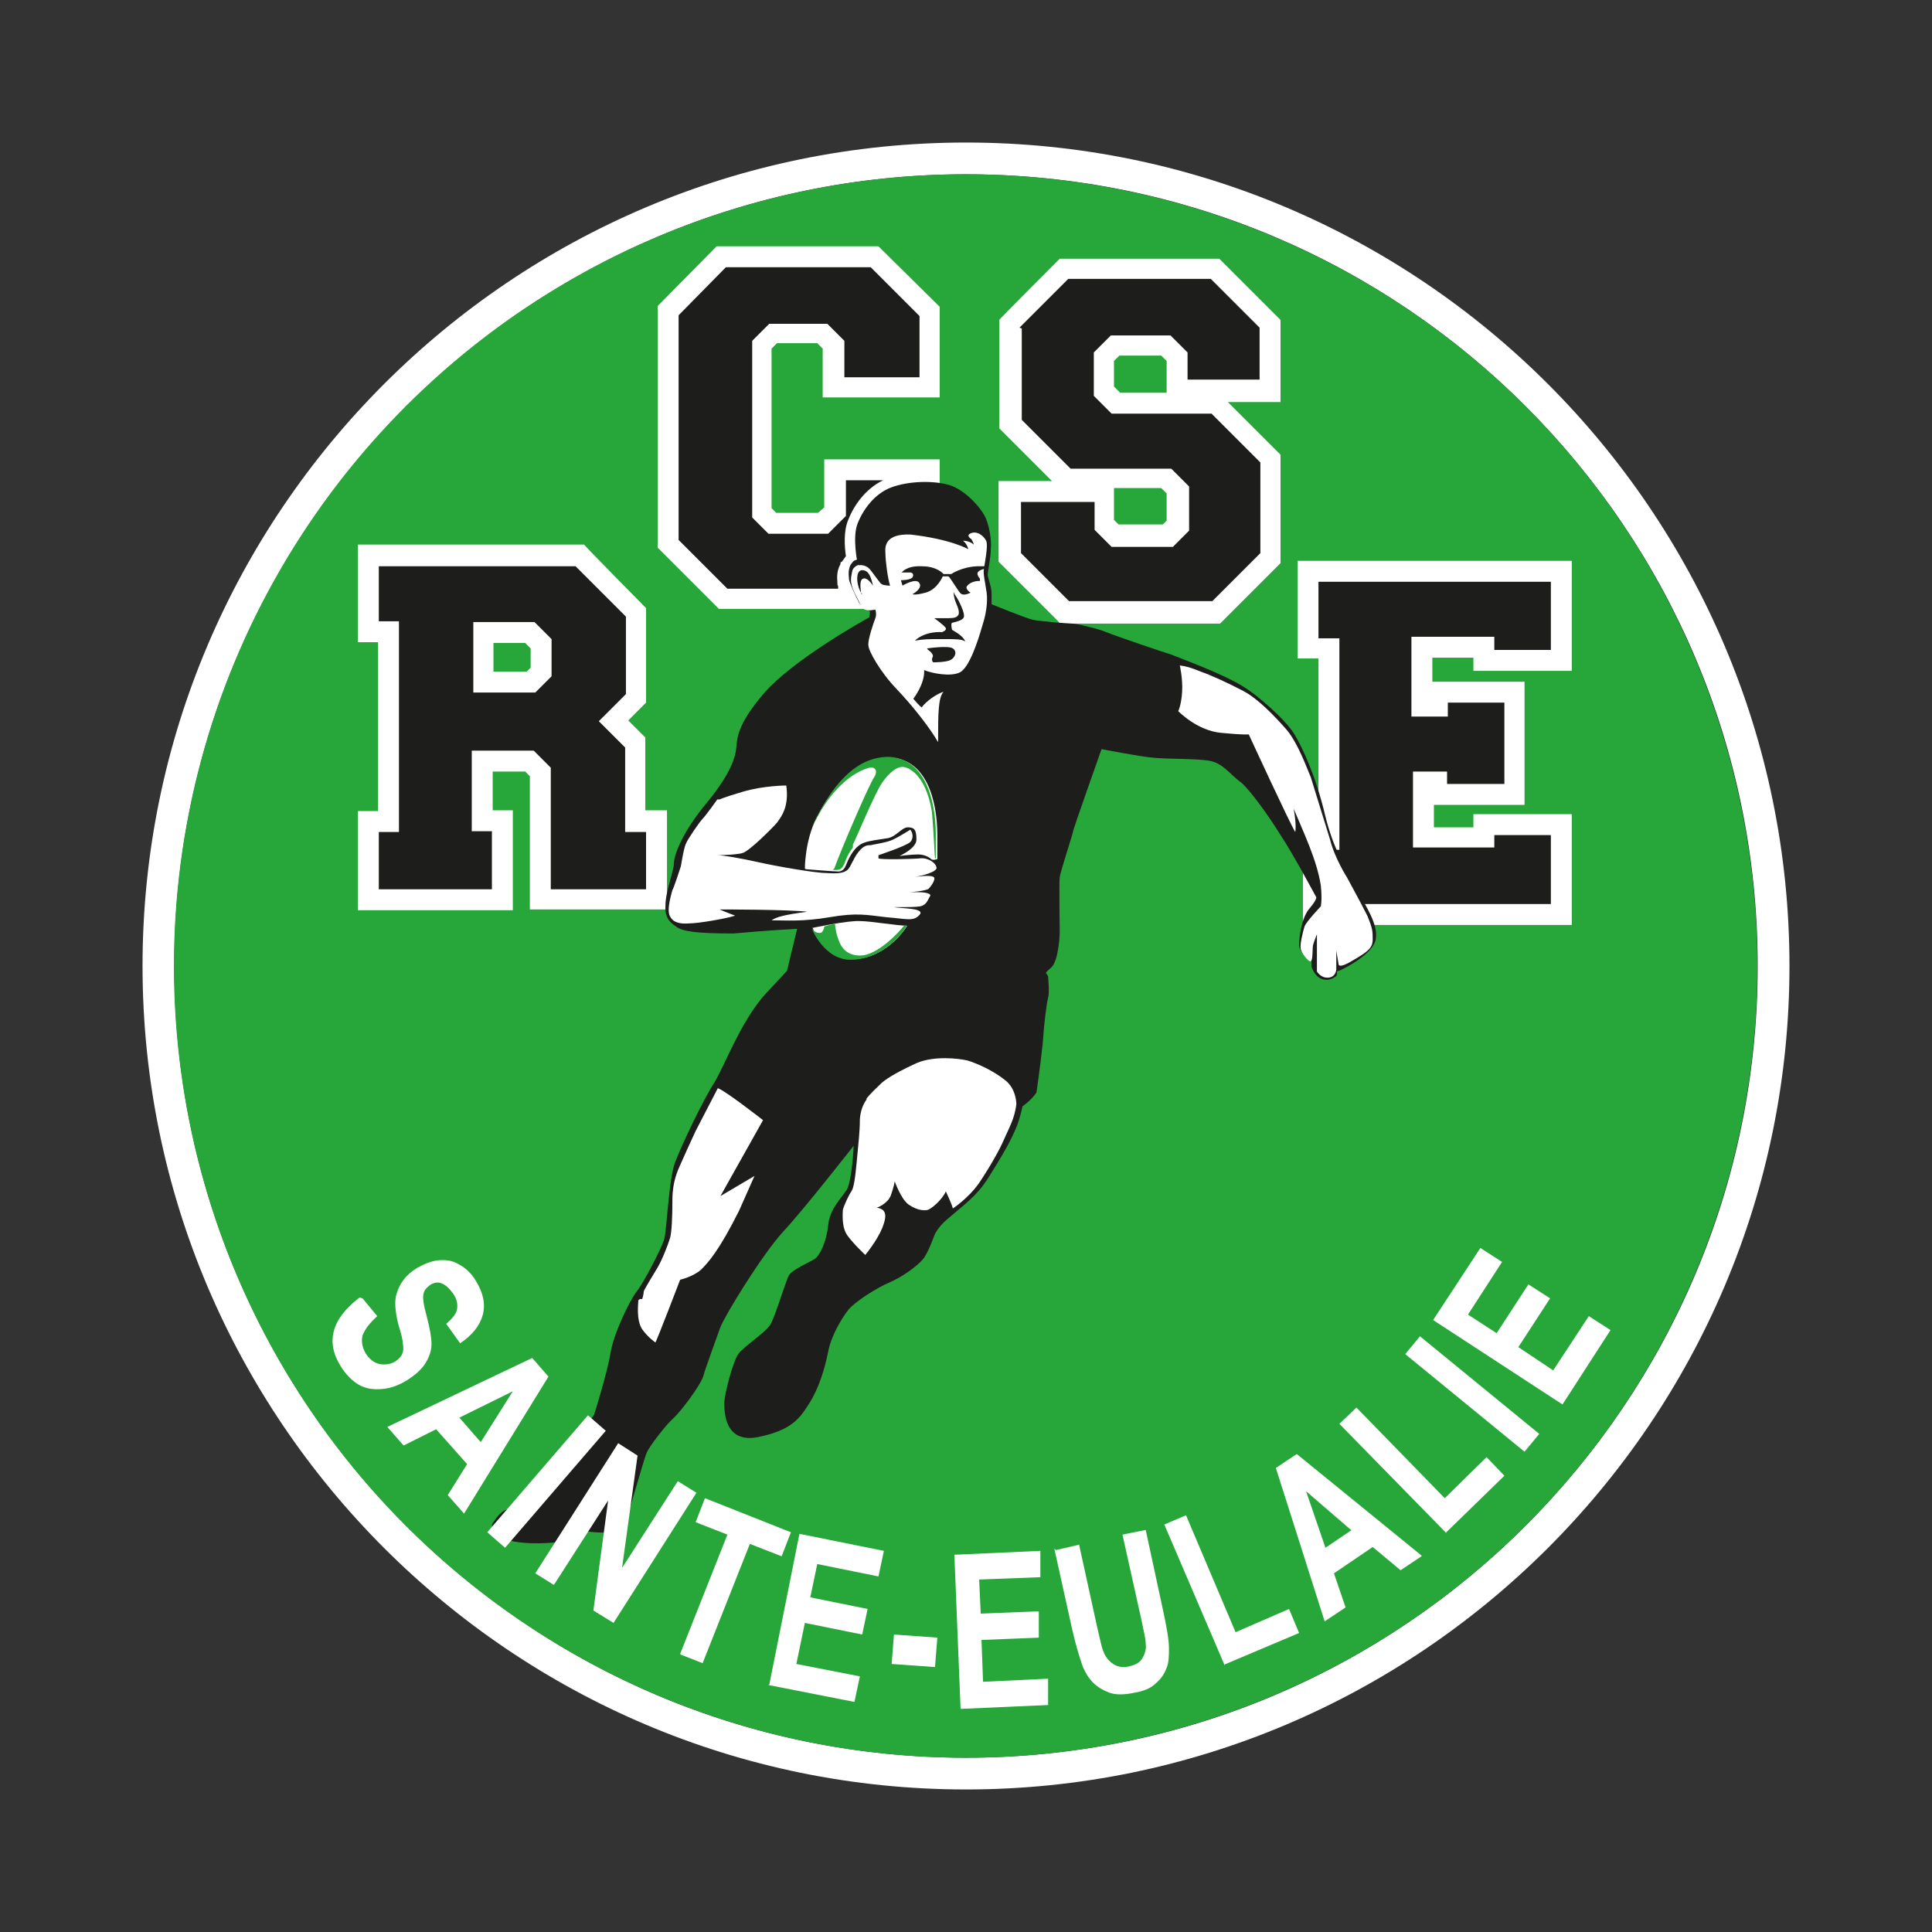<?xml version="1.0" encoding="UTF-8"?>
<svg id="Calque_1" data-name="Calque 1" xmlns="http://www.w3.org/2000/svg" version="1.1" viewBox="0 0 249.4 249.4">
  <rect x="0" y="0" width="249.4" height="249.4" fill="#333333" stroke="none"/>
  <defs>
    <style>
      .cls-1 {
        fill: #1d1d1b;
      }

      .cls-1, .cls-2, .cls-3 {
        stroke-width: 0px;
      }

      .cls-2 {
        fill: #27a739;
      }

      .cls-3 {
        fill: #fff;
      }
    </style>
  </defs>
  <path class="cls-3" d="M124.7,18.4c-58.6,0-106.3,47.7-106.3,106.3s47.7,106.3,106.3,106.3,106.3-47.7,106.3-106.3S183.3,18.4,124.7,18.4ZM124.7,226.9c-56.5,0-102.2-45.8-102.2-102.2S68.3,22.5,124.7,22.5s102.2,45.8,102.2,102.2-45.8,102.2-102.2,102.2Z"/>
  <circle class="cls-2" cx="124.7" cy="124.7" r="102.2" transform="translate(-51.7 124.7) rotate(-45)"/>
  <path class="cls-3" d="M68.4,117.5v-17.3l-.6-.6h-4.2v5h2.6v12.9h-20v-12.8h2.6v-21.8h-2.6v-12.6h29.2c0,.1,8,8.2,8,8.2v12.2l-2.3,2.3,2.2,2.2v9.4h2.8v12.8h-17.7ZM68,86.7l.5-.5v-2.5l-.7-.7h-4.1v3.7h4.2Z"/>
  <path class="cls-1" d="M80.7,107.5v-11l-3.4-3.4,3.5-3.5v-10l-6.5-6.5h-25.4c0-.1,0,7.1,0,7.1h2.6v27.2h-2.6v7.4h14.6v-7.5h-2.6v-10.4h8l2.2,2.2v15.7h12.3v-7.4h-2.8ZM71.2,87.3l-2.1,2.1h-8v-9.1h7.9l2.2,2.2v4.7Z"/>
  <polygon class="cls-3" points="92.8 78.6 84.9 70.7 84.9 39.5 92.5 31.8 113.4 31.8 121.3 39.6 121.3 51.3 106.2 51.3 106.2 45 105.5 44.3 100.3 44.3 99.6 45 99.6 65.6 100.2 66.2 105.6 66.2 106.4 65.5 106.4 59.3 121.3 59.3 121.3 69.5 112.2 78.6 92.8 78.6"/>
  <path class="cls-3" d="M136.7,80.3l-7.8-7.8v-10.4h6.9l-6.8-6.8v-14c-.1,0,7.8-7.9,7.8-7.9h20.6l7.9,7.9v10.6h-6.8l6.8,6.8v14l-7.8,7.8h-20.8ZM150,67.8l.6-.6v-3.5l-.7-.7h-6.1v4.1l.6.6h5.7ZM144.6,50.7c.5,0,1.2,0,2.2,0s2.5,0,3.8,0v-4.1l-.7-.7h-5.4l-.7.7v3.3c.1.1.2.2.4.4.2.2.3.3.4.4Z"/>
  <path class="cls-1" d="M131.6,42.3l6.3-6.3h18.4l6.3,6.3v6.7h-9.3v-3.5l-2.2-2.2h-7.7l-2.2,2.2v5.6s2.3,2.3,2.3,2.3,12.9,0,12.9,0l6.3,6.3v11.7l-6.2,6.2h-18.5l-6.2-6.2v-6.6h9.5v3.6l2.2,2.2h7.9l2.1-2.1v-5.7l-2.3-2.3h-13l-6.3-6.3v-11.8Z"/>
  <polygon class="cls-3" points="168.2 119.4 168.2 107 170.2 107 170.2 85 167.5 85 167.5 72.4 202.9 72.4 202.9 86.6 190.2 86.6 190.2 84.9 184.9 84.9 184.9 88 196.8 88 196.8 103.9 185.1 103.9 185.1 106.8 190.2 106.8 190.2 105.1 202.9 105.1 202.9 119.4 168.2 119.4"/>
  <polygon class="cls-1" points="170.2 75.1 170.2 82.4 172.9 82.4 172.9 109.7 170.9 109.7 170.9 116.7 200.2 116.7 200.2 107.8 192.9 107.8 192.9 109.4 182.4 109.4 182.4 99.6 186.8 99.6 186.8 101.2 194.2 101.2 194.2 90.7 186.9 90.7 186.9 92.5 182.2 92.5 182.2 82.2 192.9 82.2 192.9 83.9 200.2 83.9 200.2 75.1 170.2 75.1"/>
  <path class="cls-1" d="M108.1,75.4s0,0,0-.1c0-.5-.2-1.4.4-2.5v-.2c0,0,.2-.1.2-.1,0-.1.2-.2.2-.3.1-.1.2-.3.3-.4-.2-1.3-.3-3.3.3-4.7.7-1.8,2.2-4,4.5-5.1h-4.8v4.6l-2.3,2.3h-7.7l-2.1-2.1v-22.8l2.2-2.2h7.5l2.2,2.2v4.7h9.7v-7.9l-6.3-6.3h-18.7l-6.1,6.2v29l6.3,6.3h14.3c0-.3,0-.4-.1-.5Z"/>
  <g>
    <path class="cls-1" d="M110.7,72.7s-.7-3.3,0-5.1c.7-1.8,2.2-3.9,4.4-4.7,2.2-.8,5.3-.9,7.4-.3,2.1.6,4.3,3.1,4.8,4.4.5,1.3.7,2.9.6,3.9,0,1.1-.4,2.9-.4,3.3,0,.4.5,1.5.5,2.4,0,.9,0,1.4,0,1.4,0,0,4.4,1.8,5.3,2,.9.2,4.6.5,5.1.5.5,0,3.2.6,4.4,1.1,1.2.5,8,2.8,8.4,2.9.5.2,5,1.9,7.4,3.1,1,.5,2.2,1.1,3.8,2.4,1.6,1.3,3.8,3.3,4.7,4.8.9,1.5,2.7,5.1,4,10.6,1,4.1,2.6,6.7,3.9,9.2,1.4,2.5,2.9,4.7,2.6,6.6-.3,1.9-3.8,3.7-4.7,4.1-.2,0-.3.1-.3.1,0,0,0,.5-.1.6-.2.1-.8.7-1.8.4-1-.3-1.4-1.6-1.4-1.6v-.7s-1.6-1.1-1.6-2.1c0-1,.3-3.6,1.4-4.8,1-1.2.8-1.4.8-1.4,0,0-3.1-5.8-4.6-8-1.4-2.3-3.9-5.8-5.1-6.8-1.3-.9-2.3-2.5-4.1-2.8-1.8-.3-5.8-.2-7.3-.4-1.5-.1-6.6-1.1-6.6-1.1,0,0-3.7,10.4-3.7,10.7,0,.2-1.6,5.1-1.7,5.8-.1.7,0,7.2,0,7.2,0,0-.1,3.6-1.1,4.5-.6.5-.7.7-.7.7,0,0,.3.3.3.5,0,.2.2,2,0,2.7-.2.8-.5,3-.7,5.9-.3,2.9-.8,6.3-.8,6.3,0,0-.5.9-1.8,1.8-.4,1.6-.5,3-3.9,8.4-1.6,2.7-2.5,3.4-5.6,6-1.5,1.2-1.9,2.3-1.9,2.3,0,0-.8,2.3-1.5,3.1-.7.8-2.5,2.2-4.4,3-1.8.8-4.4,2.5-5.2,3.5-.8,1-2.2,3.3-2.6,5.4-.4,2.1-1.2,4.7-2.4,6.6-1.2,1.9-2.2,3.5-6.6,4.4-4.4.9-4.4-3.3-4.4-4.4,0-1.1,1.1-5.3,1.8-6.3.7-1,3.6-2.8,4.2-3.9.6-1.1,1.9-5.4,2.3-6.2.4-.8,2.8-1.8,3.4-2.2.6-.4,1.5-2.2,1.7-4.3.2-2.1,1.6-3.4,2.4-4.6.7-1.2.9-5.7.9-5.7,0,0-6.4,8.2-9.2,11.2-2.7,3-7.3,10.5-8,12.2-.6,1.7-1.9,5.2-2.2,6.3-.3,1.1-2.8,4.5-3.9,5.5-1.1,1-3.2,3.8-3.4,4.4-.3.5-3.1,10.4-3.1,10.4,0,0-3,0-4.6-.2l-3.2,1.3s-3.4.5-6.2,0c-2.8-.5-2.9-2.2-2.9-2.2,0,0,.8-1.4,1.6-1.8.8-.4,3.5-.7,3.5-.7l8.1-11.7s1.7-5.4,2.1-7.9c.4-2.5,2.4-6.7,3.4-8s3.1-5.4,3.5-6.6c.4-1.1.6-8.1,1.5-10.2.8-2.1,3.6-8,5.1-10.3,1.4-2.4,3.5-8.1,6.7-11.5,3.2-3.4,2.6-2.8,2.6-2.8,0,0,1-4.2,1.3-5.4,0,0-3.9.2-8.2.6-5.1,0-6.5-.3-7.3-.8-.7-.5-1.6-1-1.5-2.8,0-1.8,1.1-4.5,1.1-5.5,0-1.1,1.2-4.1,4.1-7.6,2.9-3.5,3.7-5.6,3.9-6.9.2-1.3-.2-3,3.7-7.5,3.6-4.1,12.2-9,13.5-9.7.1-.3.1-.8.1-.8,0,0-1-.4-1.4-1.1-.3-.5-1.3-2.7-1.3-3,0-.3-.2-1.1.2-1.9.5-.6.3-.5,1-.7Z"/>
    <path class="cls-3" d="M152.3,85.9s.4,1.7.3,3.4c-.1,1.7-.5,2.5-.5,2.5,0,0,2.4,2.5,5.5,2.8,3.1.3,3.6.2,3.6.2,0,0,5.3,11.5,6,12.6,0,0,.2-.8-.2-3,1.2,2.9,3,6.6,3.5,9.9.2,1.9,0,2.7,0,2.7,0,0-1.9,2-2.1,2.6-.2.6-.6,2.3-.5,2.8,0,.5,1,1.8,1.3,1.7.3-.1.2-1.7.3-2.1.1-.4.5-1.4.5-1.4v4.8s.5.9,1.5.8c1-.1,1-1.1,1-1.1v-2.4l.3,1.8s0,.6,1.8-.5c1.9-1.1,2.6-1.6,2.6-2.7,0-1.1,0-1.4-.7-3.1-.8-1.6-2.6-4.9-2.6-4.9,0,0-1.6-2.5-2.2-4.9-.7-2.3-2.3-7.4-2.5-8.1-.3-.6-1.6-4.4-3.2-6.2-1.5-1.7-3.6-3.9-5.5-4.9-1.9-1-4.3-2.1-5.5-2.5-1.2-.5-1.9-.7-2.7-.8Z"/>
    <path class="cls-3" d="M92.6,103.2s-1.5,2.1-1.9,2.5c-.4.4-1.9,2.6-2.1,3.1-.3.5-.6,2.4-.7,3-.2.6-.9,2.8-1.1,3.1-.1.4-.8,2.6-.3,3.4.4.8,1.3,1,2.5.9,1.1,0,4.7-.6,5.9-1-1.1-.4-2-.8-2-.8,0,0,9.2,0,11.3.3-3.1.4-4,.7-4.6,1.1,1.8,0,4,.2,7.5-.4,3.5-.6,4.7-.3,7.3,0,2.6.2,3.5.6,4.3-.3.8-.9-2.3-.8-3.3-1,2.2,0,2.6,0,3.4-.1.8-.2.9-.7,1.3-1.4,0-.6-2.8-.4-2.8-.4,0,0,2.4-.2,2.6-.5.3-.3,1-1.3.6-1.5-.4-.3-2.4,0-2.4,0,0,0,2.5-.4,2.8-1.1,0-.7-1.1-1.4-2.1-1.3-.9.1-5.2.2-5.4,0v-.4c0,0,3.6-1.2,4.1-1.7.5-.5.3-1.3,0-1.6,0,0-1.7,1.1-2.5,1.4-.8.3-2.2.5-2.6.6-.4,0-.9,0-1.6.9-.7.9-.9,1.8-1.4,2.3-.5.4-1.2.5-2.7.4-1.5,0-6.6-.9-8.8-1.4-2.2-.5-4.6-.9-5.2-.9-.6,0,2.3,0,3.2-.3.9-.3,3.8-3.2,4.4-3.9.5-.7,1.6-2,1.2-4.8,0,0-2.9,0-5.6.8-2.7.8-3,1-3,1Z"/>
    <path class="cls-3" d="M111.9,141.9s-.8.9-.9,2.6c0,1.6-.2,3.2-.4,5.4-.2,2.2-.4,3.5-.7,3.9-.3.4-1,1.9-1.1,2.4,0,.4-.2,2.2.6,3.3.8,1.1,2.3,2.5,2.3,2.5,0,0,1.5-1.8,2.2-3.5.7-1.8.4-2.4-.7-2.6,0,0,1.4-.5,1.8-1.6.4-1.1.5-1.8.5-1.8,0,0,.8,2.3,1.8,3,1,.7,1.9.8,2.4.7.5-.1,1.9-1.3,2.4-2.4,0,0,.8,1.7.9,2.2,0,0,2-1.3,3.4-3.3,1.4-2.1,2.6-4.2,3.2-5.6.6-1.4,1.4-2.7,1.6-4.6,0,0,0-2-1.5-3.1-1.5-1.2-3.5-2.1-4.8-2.5-1.3-.3-4.3-.6-6.5.3-2.2,1-3.8,1.9-4.6,2.6-.7.7-1.5,1.4-2,2.1Z"/>
    <path class="cls-3" d="M92.7,140.4s-2.7,5.2-2.9,5.6c-.2.4-1.7,3.7-2,4.4-.3.7-1,2.1-1,4.5,0,2.4-.1,4.2-.3,4.9-.2.7-1,2.8-1.6,3.8-.6,1-1.7,2.8-1.8,3.1,0,.4-.2,1-.2,1,0,0-.4-.1-.5.2,0,.3-.3,2.5.5,3.7.8,1.1,1.6,1.6,1.7,1.7.1,0,3.2-8.1,3.2-8.1,0,0,1.7-.4,2.7-1.3.9-.9,2.3-2.4,4.9-7.6l2-4.5-4.4,2.6,5.5-9.8s-5-3.9-5.8-4.1Z"/>
    <path class="cls-3" d="M103.9,112.1s0-3.6,1.5-6.5c1.5-2.9,4.4-7.8,9.3-7.8s6.3,5.6,6.3,10,0,3.1,0,3.1c0,0-.6.2-.8,0-.2-.2-.8-.6-1.7-.6-.9,0-2.4.2-2.4.2,0,0,2.3-1,2.2-2.2,0-1.2-.3-1.5-1.1-1.5-.8,0-1.5,1.2-2.6,1.4-1.2.2-2.3.3-3.1.6-.8.3-1.6,1.1-2.3,2.9-.2.5-.5.8-1,.8-.6,0-4.2-.3-4.2-.3"/>
    <path class="cls-3" d="M104.8,119.8s4.7-1,6.2-.9c1.4,0,4.8.6,6.1.6-1.1,1.8-3.8,4.4-7.2,4.3-3.4,0-5-4-5-4"/>
    <path class="cls-3" d="M110.9,72.9s-.8.2-.9.9c-.1.7-.4,1.2.3,2.7.8,1.5.9,2.1,1.4,2.2.4.2,1.1,0,1.3,0,0,0,.2.6,0,1.1-.2.5-1,2.8-.9,3.5,0,.7,1.5,3.4,3.6,5.6,2.1,2.2,4.3,5,5.4,6.9,0-3.7,0-5.7.7-6.5-1.5.5-2.7,1.8-2.8,2-.1.1-1.1-1.1-1.1-1.1,0,0,1.5-1.9,1.4-3.7.9.4,3.4.9,4.6.3s2.3-3.9,2.9-6c.7-2.1.7-3.8.5-4.7-.1-.8-.4-2-.3-2.6.1-.7.6-3.1.3-3.7-.3-.6-1.2-1.4-2.1-.9-.5.3.2.7.2.7,0,0,.3.5.3.7,0,0-.5-.5-1.4-.5,0,0,.5.3.7,1.1,0,0-2.2-1.3-7.5-1.9-3.1-.1-3.3,1.4-3.2,2.4,0,1,.3,3.3.6,4.2,0,0-.8,0-1.1-.2-.2-.1-1-1.3-1.5-1.9-.5-.6-1.3-.6-1.5-.5Z"/>
    <path class="cls-1" d="M116.4,73.9s.6-.9,2.6-.8c2,0,2.8,1,2.8,1h1s1.3-.9,3.3-1c.6,0,1.1,0,1.1,0v.3s-1.2.2-1,.8c.1.3.3.5.3.5v.3s-1.1-.1-1.7.7c-.2.3.4.8.5.8,0,0-.9.5-1.3.1-.4-.4-1.4-2.2-1.6-2.2s-.7,0-.7,0c0,0-.7,1.7-2.2,2.1-1.5.4-1.7.2-1.7.2,0,0,1.3-.7.9-1.4-.4-.8-2.2.3-2.2.3l-.2-.7s1.3,0,1.5-.4c.2-.3,0-.6-.3-.6s-1.2,0-1.2,0Z"/>
    <path class="cls-1" d="M123.1,76.5s0,.6.3,1.3c.3.7.5,1.3.3,1.6-.2.3-.5.4-1.3.4-.8,0-1.8,0-1.8,0,0,0,1.4,1,1.5,1.3.1.3-.5.5-.5.5,0,0-2.1-.2-3.5,1.1,1.2-.2,1.7-.2,3.5-.2,1.9,0,2.5,0,3,.3-.3-.8-1.6-1.4-1.7-1.5,0,0-.2-.8,0-.9,0,0,.9-.2,1.2-.4.3-.2.6-.3,0-1.7-.6-1.4-.8-1.3-1-1.9Z"/>
    <path class="cls-1" d="M119.7,83.8s.9.6.7,1c-.2.4,0,.7.1.7s1.6,0,2.2-.3c.6-.3.9-1.1.3-1.5-.6-.4-3.3,0-3.3,0Z"/>
    <path class="cls-2" d="M114.7,97.7c-4.9,0-7.7,4.9-9.3,7.8-.2.4-.4.8-.6,1.3.2-.4.4-.8.6-1.1,0,0,2.4-5.1,6.5-6.5,1.1-.4,1.5.3.9,1.2-.6.9-4,8.7-5.1,11.7l-.2.2c.2,0,.4,0,.5,0,.6,0,.8-.4,1-.8.3-.9.7-1.6,1.1-2.1v-.4c.1,0,2.8-6.6,3.8-8,1-1.4,1.9-2,2.6-2,.7,0,3,.9,3.8,5.8.3,3.5.3,5.2.4,6,0,0,.1,0,.1,0,0,0,0-1.5,0-3.1,0-4.4-1.4-10-6.3-10Z"/>
    <path class="cls-2" d="M117,119.5c0,0-.2,0-.3,0-.9,1.1-3,3.3-5.1,3.8-1.3.2-2.6-.2-3.2-1.6-.4-.9-.6-1.9-.6-2.4-.5,0-1,.2-1.4.3,0,.3-.2.7-.4.8-.3.1-.8,0-1.2-.5,0,0,0,0,0,0,0,0,1.6,4,5,4,3.4,0,6.1-2.5,7.2-4.3Z"/>
    <path class="cls-1" d="M111.2,76.7s-.4-1.8.2-2c.5-.2,1,.5,1.3.9-.2-.7-.4-2-1.4-2s-.7,2.3,0,3.1Z"/>
  </g>
  <g>
    <path class="cls-3" d="M46.8,167.6l1.9,2.3c-1,.9-1.6,1.7-1.9,2.5-.2.8,0,1.6.4,2.3.5.8,1.2,1.3,1.9,1.4.7.1,1.4,0,2-.4.4-.3.7-.6.8-.9.2-.4.2-.8.1-1.4,0-.4-.2-1.2-.6-2.5-.4-1.7-.5-3-.2-3.9.4-1.4,1.3-2.5,2.6-3.3.9-.5,1.8-.9,2.7-1,1-.1,1.9,0,2.7.5.8.4,1.6,1.1,2.2,2.1,1,1.6,1.3,3.1.9,4.5-.4,1.4-1.4,2.6-2.9,3.6l-1.8-2.5c.8-.7,1.3-1.3,1.4-1.9.1-.6,0-1.3-.5-2-.5-.7-1-1.2-1.7-1.4-.4-.1-.9,0-1.3.3-.4.3-.7.6-.8,1-.2.6,0,1.6.4,3.1.4,1.5.6,2.7.6,3.5,0,.9-.3,1.7-.8,2.5-.5.8-1.3,1.5-2.4,2.2-1,.6-2,1-3.1,1.1-1.1.1-2.1,0-3-.5-.9-.5-1.7-1.3-2.4-2.4-1-1.6-1.3-3.1-.9-4.6.4-1.5,1.5-2.9,3.3-4.3Z"/>
    <path class="cls-3" d="M60,195.5l-2.2-2.5,2.5-4-4-4.5-4.2,2.1-2.1-2.4,18.7-8.9,2.1,2.4-10.9,17.7ZM62.1,186.1l4.1-6.5-6.9,3.4,2.7,3.1Z"/>
    <path class="cls-3" d="M62.9,197.8l13-15.1,2.3,2-13,15.1-2.3-2Z"/>
    <path class="cls-3" d="M69.1,203.1l10.7-16.8,2.5,1.6-2,14.5,7.2-11.2,2.4,1.5-10.7,16.8-2.6-1.6,1.9-14.2-7,10.9-2.4-1.5Z"/>
    <path class="cls-3" d="M87.8,213.5l6.1-15.4-4.1-1.6,1.2-3.1,11.1,4.4-1.2,3.1-4.1-1.6-6.1,15.4-2.8-1.1Z"/>
    <path class="cls-3" d="M99.3,217.5l3.9-19.5,10.9,2.2-.7,3.3-7.9-1.6-.9,4.3,7.4,1.5-.7,3.3-7.4-1.5-1.1,5.3,8.2,1.6-.7,3.3-11.2-2.2Z"/>
    <path class="cls-3" d="M115.1,214.8l.3-3.8,5.6.4-.3,3.8-5.6-.4Z"/>
    <path class="cls-3" d="M124,220.6l-.8-19.9,11.1-.5v3.4c.1,0-7.9.3-7.9.3l.2,4.4,7.5-.3v3.4c.1,0-7.4.3-7.4.3l.2,5.4,8.4-.4v3.4c.1,0-11.3.5-11.3.5Z"/>
    <path class="cls-3" d="M136.3,200.1l3-.7,2.3,10.5c.4,1.7.6,2.7.8,3.2.3.8.7,1.3,1.3,1.7.6.4,1.3.5,2.1.3.8-.2,1.4-.5,1.7-1.1.3-.5.5-1.2.4-1.8,0-.7-.3-1.8-.6-3.3l-2.4-10.8,3-.6,2.2,10.2c.5,2.3.8,4,.8,5,0,1,0,1.9-.3,2.6-.3.8-.7,1.4-1.4,2-.6.6-1.5,1-2.7,1.2-1.4.3-2.5.3-3.3,0-.8-.3-1.5-.7-2.1-1.3-.6-.6-1-1.3-1.3-2-.4-1.1-.9-2.7-1.4-4.9l-2.3-10.4Z"/>
    <path class="cls-3" d="M158.1,215l-7.8-18.2,2.8-1.2,6.4,15.1,6.9-3,1.3,3.1-9.7,4.1Z"/>
    <path class="cls-3" d="M183.5,200.9l-2.7,1.8-3.6-3-5,3.4,1.5,4.4-2.7,1.8-6.3-19.8,2.7-1.8,16.1,13.1ZM174.4,197.5l-5.8-5,2.5,7.3,3.4-2.3Z"/>
    <path class="cls-3" d="M186.7,197.9l-13.8-14.1,2.2-2.1,11.4,11.7,5.4-5.3,2.3,2.4-7.6,7.4Z"/>
    <path class="cls-3" d="M196.8,187.4l-15.4-12.6,1.9-2.3,15.4,12.6-1.9,2.3Z"/>
    <path class="cls-3" d="M201.7,181.3l-16.7-10.9,6.1-9.3,2.8,1.8-4.4,6.8,3.7,2.4,4.1-6.3,2.8,1.8-4.1,6.3,4.5,3,4.6-7,2.8,1.8-6.2,9.6Z"/>
  </g>
</svg>